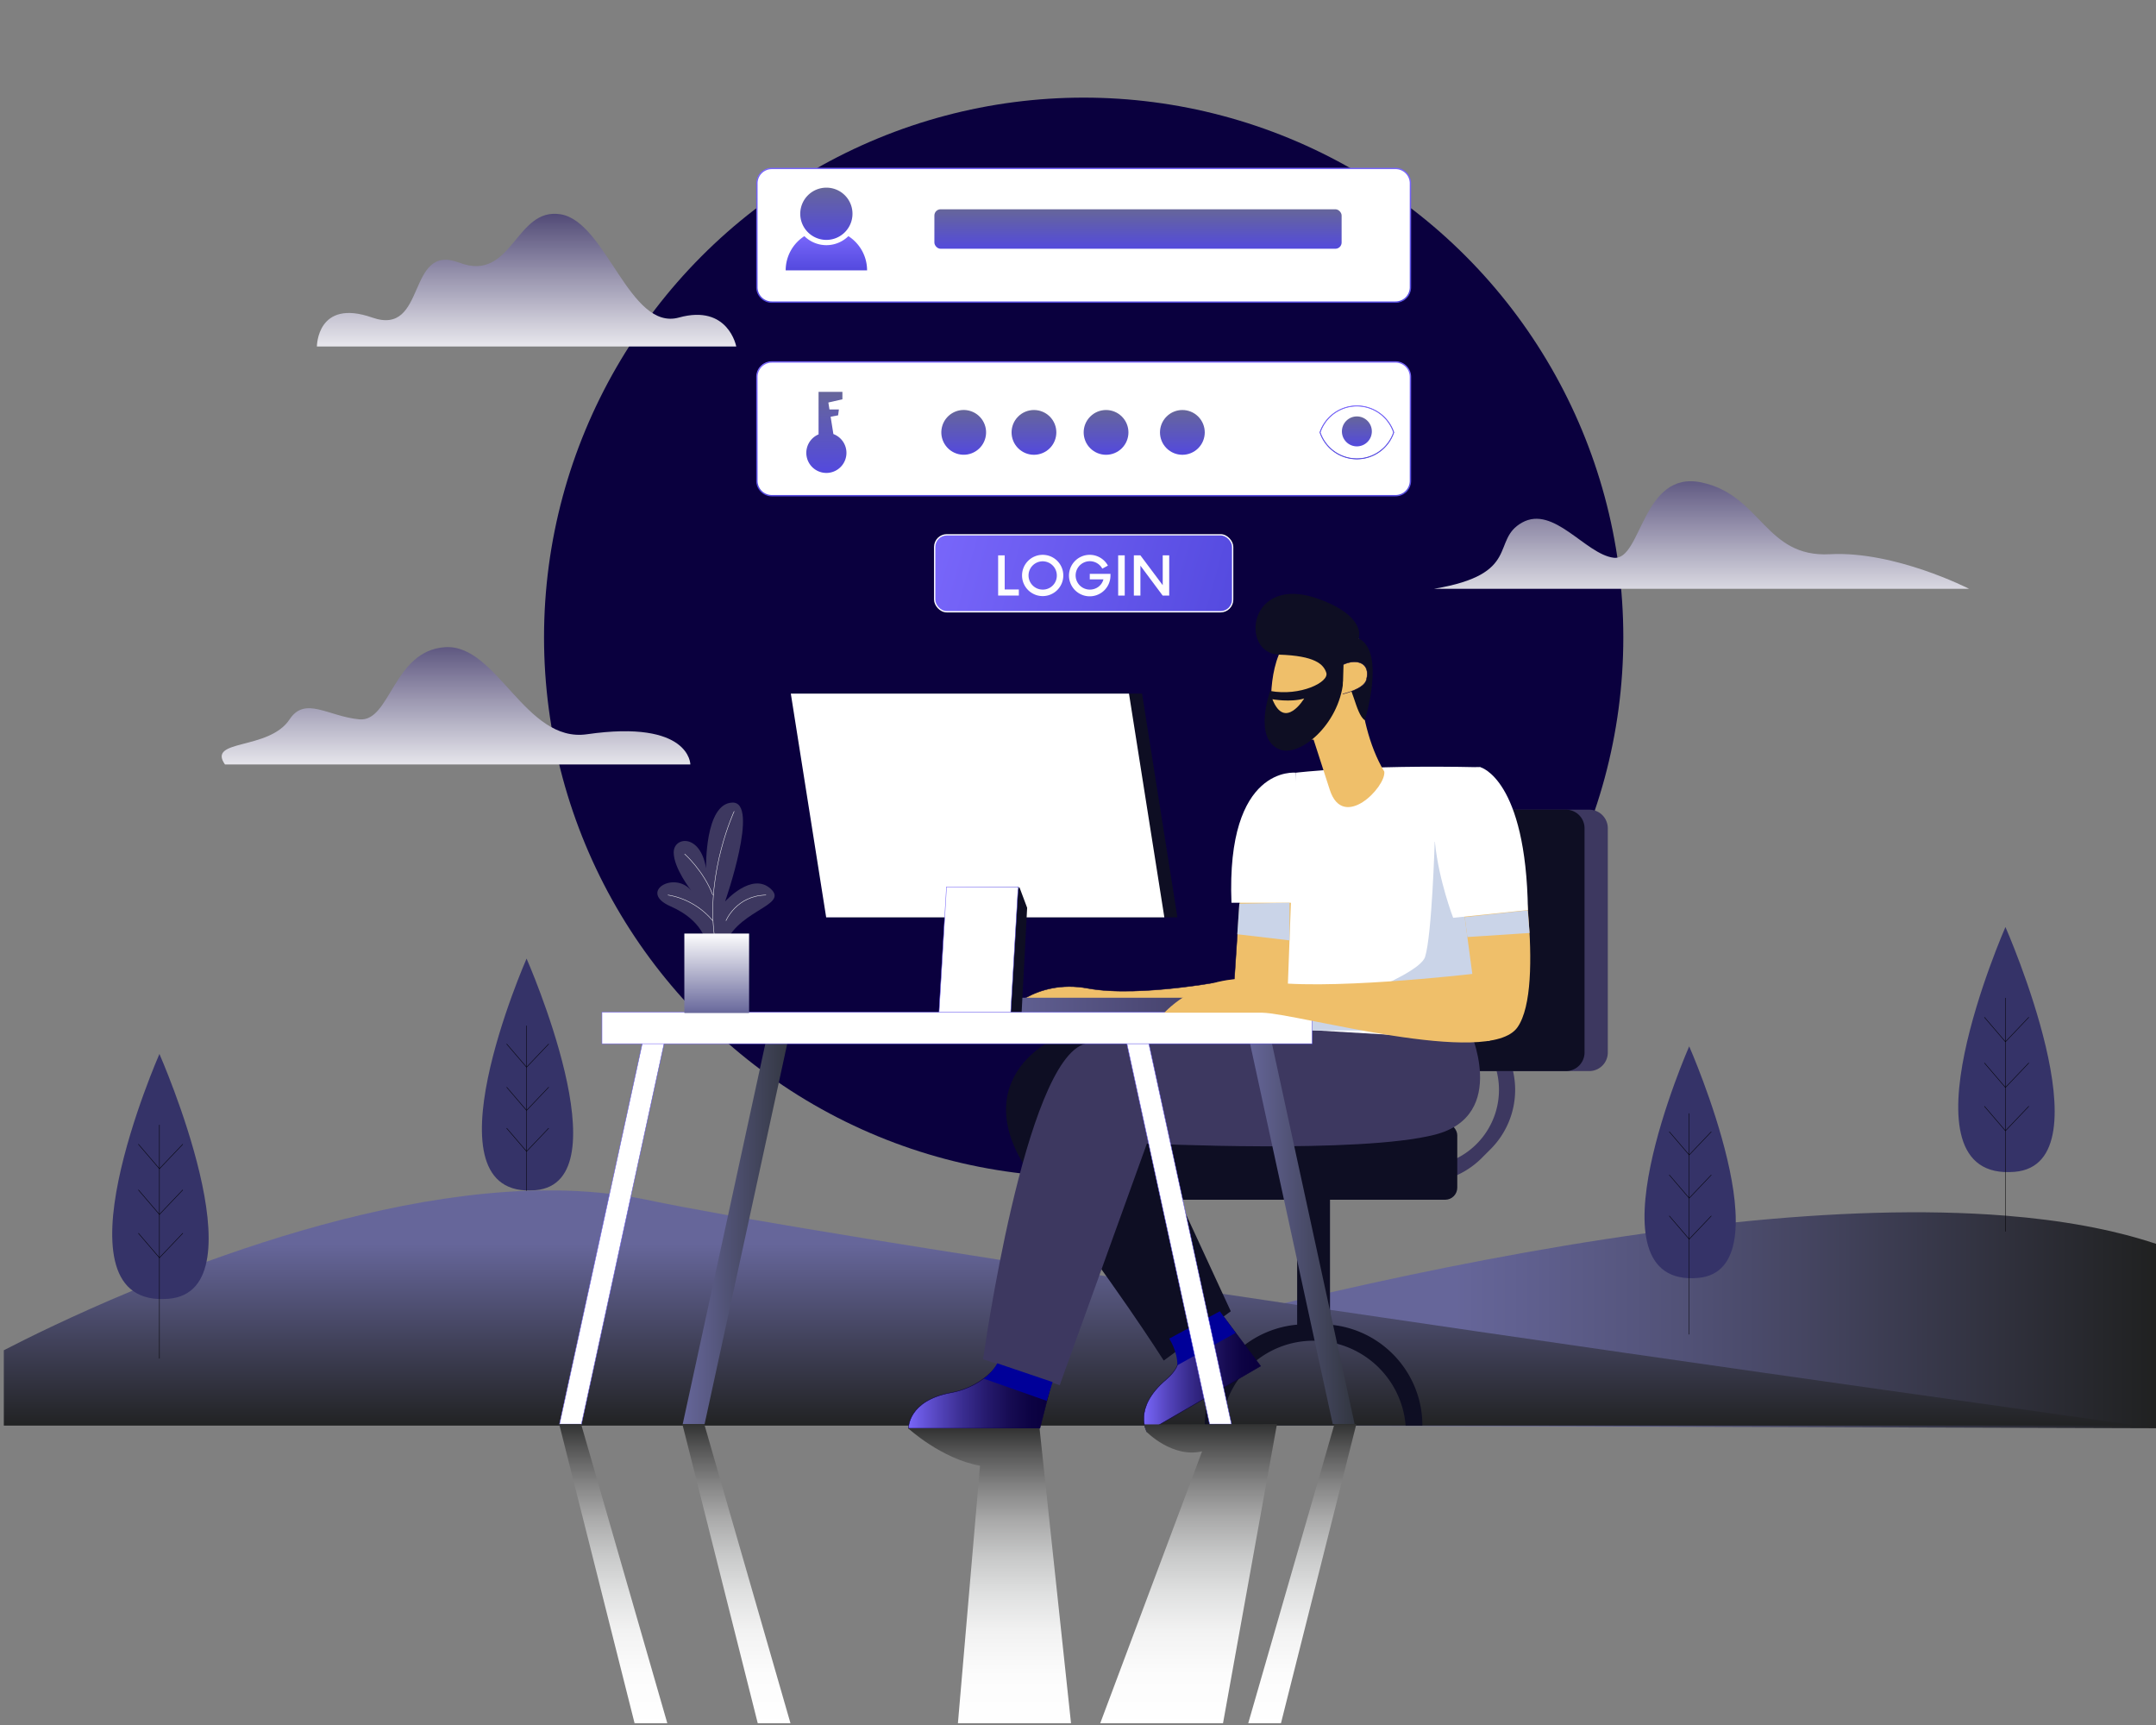 <svg xmlns="http://www.w3.org/2000/svg" xmlns:xlink="http://www.w3.org/1999/xlink" viewBox="0 0 5000 4000"><rect x="0" y="0" width="5000" height="4000" fill="#808080" stroke="none"/><defs><style>.cls-1{isolation:isolate;}.cls-2{fill:#0a003e;}.cls-3{fill:#353368;}.cls-13,.cls-25,.cls-4{fill:none;}.cls-4{stroke:#000;}.cls-10,.cls-11,.cls-25,.cls-31,.cls-4,.cls-9{stroke-miterlimit:10;}.cls-5{fill:url(#linear-gradient);}.cls-6{fill:url(#linear-gradient-2);}.cls-7{fill:#3d3860;}.cls-8{fill:#0e0e23;}.cls-10,.cls-11,.cls-9{stroke:#0a003e;}.cls-9{fill:url(#linear-gradient-3);}.cls-10{fill:url(#linear-gradient-4);}.cls-11,.cls-21{fill:#efbf6a;}.cls-12{fill:#fff;}.cls-14{fill:url(#linear-gradient-5);}.cls-15{fill:#009;}.cls-15,.cls-22{mix-blend-mode:multiply;}.cls-16{fill:url(#linear-gradient-6);}.cls-17{fill:url(#linear-gradient-7);}.cls-18{fill:url(#linear-gradient-8);}.cls-19{fill:url(#linear-gradient-9);}.cls-20{fill:url(#linear-gradient-10);}.cls-22{fill:#cad4e8;}.cls-23{fill:url(#linear-gradient-11);}.cls-24{fill:url(#linear-gradient-12);}.cls-25{stroke:#fefefe;}.cls-26{fill:url(#linear-gradient-13);}.cls-27{fill:url(#linear-gradient-14);}.cls-28{fill:url(#linear-gradient-15);}.cls-29{fill:url(#linear-gradient-16);}.cls-30{fill:url(#linear-gradient-17);}.cls-31{stroke:#fff;stroke-width:3px;fill:url(#linear-gradient-18);}.cls-32{fill:url(#linear-gradient-19);}.cls-33{fill:url(#linear-gradient-20);}.cls-34{fill:url(#linear-gradient-21);}.cls-35{fill:url(#linear-gradient-22);}.cls-36{fill:url(#linear-gradient-23);}.cls-37{fill:url(#linear-gradient-24);}.cls-38{fill:url(#linear-gradient-25);}.cls-39{fill:url(#linear-gradient-26);}.cls-40{fill:url(#linear-gradient-27);}.cls-41{fill:url(#linear-gradient-28);}.cls-42{fill:url(#linear-gradient-29);}.cls-43{fill:#fefefe;}.cls-44{fill:url(#linear-gradient-30);}.cls-45{fill:url(#linear-gradient-31);}.cls-46{fill:url(#linear-gradient-32);}.cls-47{fill:url(#linear-gradient-33);}.cls-48{fill:url(#linear-gradient-34);}</style><linearGradient id="linear-gradient" x1="1987.91" y1="3061.45" x2="5000" y2="3061.45" gradientUnits="userSpaceOnUse"><stop offset="0.46" stop-color="#66669a"/><stop offset="0.64" stop-color="#515176"/><stop offset="1" stop-color="#202121"/></linearGradient><linearGradient id="linear-gradient-2" x1="2483.66" y1="2741.43" x2="2483.66" y2="3314.78" gradientUnits="userSpaceOnUse"><stop offset="0.25" stop-color="#66669a"/><stop offset="1" stop-color="#202121"/></linearGradient><linearGradient id="linear-gradient-3" x1="2106.92" y1="3231.08" x2="2440.16" y2="3231.08" gradientUnits="userSpaceOnUse"><stop offset="0" stop-color="#7866fa"/><stop offset="0" stop-color="#7866f9"/><stop offset="0.19" stop-color="#5747c1"/><stop offset="0.37" stop-color="#3b2e92"/><stop offset="0.54" stop-color="#261a6e"/><stop offset="0.7" stop-color="#170c53"/><stop offset="0.84" stop-color="#0d0344"/><stop offset="0.95" stop-color="#0a003e"/></linearGradient><linearGradient id="linear-gradient-4" x1="2652.59" y1="3180.09" x2="2923.57" y2="3180.09" xlink:href="#linear-gradient-3"/><linearGradient id="linear-gradient-5" x1="1583.27" y1="2842.19" x2="1833.99" y2="2842.19" gradientUnits="userSpaceOnUse"><stop offset="0" stop-color="#66669a"/><stop offset="1" stop-color="#323640"/></linearGradient><linearGradient id="linear-gradient-6" x1="1296.98" y1="2842.19" x2="1549.02" y2="2842.19" gradientUnits="userSpaceOnUse"><stop offset="0" stop-color="#7866fa"/><stop offset="1" stop-color="#5349de"/></linearGradient><linearGradient id="linear-gradient-7" x1="2604.53" y1="2842.19" x2="2856.58" y2="2842.19" xlink:href="#linear-gradient-6"/><linearGradient id="linear-gradient-8" x1="2890.82" y1="2842.19" x2="3141.54" y2="2842.19" xlink:href="#linear-gradient-5"/><linearGradient id="linear-gradient-9" x1="2267.13" y1="2330.98" x2="2890.83" y2="2330.98" gradientUnits="userSpaceOnUse"><stop offset="0" stop-color="#66669a"/><stop offset="1" stop-color="#3d3860"/></linearGradient><linearGradient id="linear-gradient-10" x1="2177.11" y1="2202.44" x2="2361.87" y2="2202.44" xlink:href="#linear-gradient-6"/><linearGradient id="linear-gradient-11" x1="1395.49" y1="2383.71" x2="3043.69" y2="2383.71" xlink:href="#linear-gradient-6"/><linearGradient id="linear-gradient-12" x1="1662.13" y1="2163.34" x2="1662.13" y2="2351" gradientUnits="userSpaceOnUse"><stop offset="0" stop-color="#fefefe"/><stop offset="1" stop-color="#66669a"/></linearGradient><linearGradient id="linear-gradient-13" x1="1221.18" y1="847.65" x2="1221.18" y2="439.52" gradientUnits="userSpaceOnUse"><stop offset="0" stop-color="#fefefe"/><stop offset="1" stop-color="#362e61"/></linearGradient><linearGradient id="linear-gradient-14" x1="1057.54" y1="1419.46" x2="1057.54" y2="1820.46" gradientUnits="userSpaceOnUse"><stop offset="0" stop-color="#362e61"/><stop offset="1" stop-color="#fefefe"/></linearGradient><linearGradient id="linear-gradient-15" x1="3946.15" y1="1026.93" x2="3946.15" y2="1441.27" xlink:href="#linear-gradient-14"/><linearGradient id="linear-gradient-16" x1="2513.16" y1="388.99" x2="2513.16" y2="702.18" xlink:href="#linear-gradient-6"/><linearGradient id="linear-gradient-17" x1="2513.16" y1="837.79" x2="2513.16" y2="1150.97" xlink:href="#linear-gradient-6"/><linearGradient id="linear-gradient-18" x1="2176.47" y1="1235.84" x2="2884.61" y2="1432.54" xlink:href="#linear-gradient-6"/><linearGradient id="linear-gradient-19" x1="1916.46" y1="435.16" x2="1916.46" y2="556.28" gradientUnits="userSpaceOnUse"><stop offset="0" stop-color="#66669a"/><stop offset="1" stop-color="#5349de"/></linearGradient><linearGradient id="linear-gradient-20" x1="1916.47" y1="547.57" x2="1916.47" y2="626.93" xlink:href="#linear-gradient-6"/><linearGradient id="linear-gradient-21" x1="1916.47" y1="908.68" x2="1916.47" y2="1096.64" xlink:href="#linear-gradient-19"/><linearGradient id="linear-gradient-22" x1="2235.03" y1="950.75" x2="2235.03" y2="1054.58" gradientTransform="translate(2697.36 -1402.94) rotate(76.72)" xlink:href="#linear-gradient-19"/><linearGradient id="linear-gradient-23" x1="2397.85" y1="950.75" x2="2397.85" y2="1054.58" gradientTransform="translate(1411.3 -1401.86) rotate(45)" xlink:href="#linear-gradient-19"/><linearGradient id="linear-gradient-24" x1="2565.07" y1="950.75" x2="2565.07" y2="1054.58" gradientTransform="translate(1460.28 -1520.11) rotate(45)" xlink:href="#linear-gradient-19"/><linearGradient id="linear-gradient-25" x1="2742.05" y1="950.75" x2="2742.05" y2="1054.58" gradientTransform="translate(1512.12 -1645.25) rotate(45)" xlink:href="#linear-gradient-19"/><linearGradient id="linear-gradient-26" x1="3146.74" y1="940.8" x2="3146.74" y2="1064.52" xlink:href="#linear-gradient-6"/><linearGradient id="linear-gradient-27" x1="3146.74" y1="940.26" x2="3146.74" y2="1065.06" xlink:href="#linear-gradient-6"/><linearGradient id="linear-gradient-28" x1="3146.74" y1="965.62" x2="3146.74" y2="1035.06" gradientTransform="translate(1629.01 -1932.09) rotate(45)" xlink:href="#linear-gradient-19"/><linearGradient id="linear-gradient-29" x1="2639.14" y1="485.28" x2="2639.14" y2="576.81" gradientUnits="userSpaceOnUse"><stop offset="0" stop-color="#66669a"/><stop offset="1" stop-color="#534adc"/></linearGradient><linearGradient id="linear-gradient-30" x1="2756.51" y1="3278.21" x2="2756.51" y2="4007.54" gradientUnits="userSpaceOnUse"><stop offset="0" stop-color="#202121"/><stop offset="0" stop-color="#222323"/><stop offset="0.11" stop-color="#565656"/><stop offset="0.22" stop-color="#838383"/><stop offset="0.33" stop-color="#a9a9a9"/><stop offset="0.45" stop-color="#c8c9c9"/><stop offset="0.57" stop-color="#e0e1e1"/><stop offset="0.69" stop-color="#f2f2f2"/><stop offset="0.83" stop-color="#fcfcfc"/><stop offset="1" stop-color="#fff"/></linearGradient><linearGradient id="linear-gradient-31" x1="1422.21" y1="3278.21" x2="1422.21" y2="4007.54" xlink:href="#linear-gradient-30"/><linearGradient id="linear-gradient-32" x1="1707.84" y1="3278.21" x2="1707.84" y2="4007.54" xlink:href="#linear-gradient-30"/><linearGradient id="linear-gradient-33" x1="2026.85" y1="3278.21" x2="2026.85" y2="4007.54" gradientTransform="matrix(-1, 0, 0, 1, 5047, 0)" xlink:href="#linear-gradient-30"/><linearGradient id="linear-gradient-34" x1="2294.97" y1="3288.3" x2="2294.97" y2="4007.37" xlink:href="#linear-gradient-30"/></defs><title>Artboard 2</title><g class="cls-1"><g id="Layer_1" data-name="Layer 1"><circle class="cls-2" cx="2513.16" cy="1477.88" r="1251.49"/><path class="cls-3" d="M1221.18,2222.86s-246.23,560.07,20.56,537C1449.86,2741.89,1221.18,2222.86,1221.18,2222.86Z"/><line class="cls-4" x1="1221.18" y1="2378.31" x2="1221.18" y2="2890.92"/><polyline class="cls-4" points="1174.93 2420.7 1221.18 2474.66 1272.57 2420.7"/><polyline class="cls-4" points="1174.93 2520.91 1221.18 2574.87 1272.57 2520.91"/><polyline class="cls-4" points="1174.93 2615.98 1221.18 2669.94 1272.57 2615.98"/><path class="cls-5" d="M5000,2884.21c-102.38-34.07-220.39-55-349.15-65.3-190.24-15.25-404-7.37-625.44,15.42q-39.39,4.05-79.1,8.72-14.42,1.69-28.89,3.48-10.4,1.28-20.81,2.58-40.12,5.07-80.43,10.68c-247.46,34.46-498.38,83.89-731.76,137.32l-8.75,2q-24.32,5.57-48.34,11.21-9.57,2.23-19.08,4.5-14.4,3.39-28.69,6.81-71.14,17-139.43,34.23l-.44.11-9.48,2.38q-13,3.3-25.86,6.57-19.51,5-38.73,9.93l-3.52.91-5.85,1.52q-47.1,12.21-92.31,24.29c-65,17.37-126.86,34.43-184.81,50.81q-47.22,13.38-90.9,26.07c-4.46,1.3-8.9,2.58-13.3,3.88-.87.24-1.74.5-2.6.75q-36.81,10.76-70.73,20.87c-59.54,17.74-112,33.87-156.26,47.7-100,31.28-157.43,50.82-157.43,50.82l120,.37,305.76,1,239.9.73h.57l32.7.1L2794,3305l38.87.12,128,.4,47.93.15,84.89.26,50.87.16L5000,3311.85Z"/><path class="cls-6" d="M8.86,3131c52.76-27.29,159.79-80.49,298.61-138.25q30.16-12.57,62.26-25.34c34.9-13.86,71.4-27.82,109.18-41.56,222.65-81,490.35-155.1,742.27-164.49,65.61-2.46,130.13-.52,192.51,6.84q24.87,2.9,49.27,7,18.24,3.08,36.21,6.82c49.78,10.41,113.76,22.51,189.34,36q23.7,4.22,48.9,8.61c157.87,27.52,358.47,60,582.13,94.86,74.4,11.59,151.36,23.45,230.14,35.48l16.2,2.48q84,12.79,170.37,25.83l52.49,7.9,46.88,7q71.55,10.73,143.93,21.49h0l28.69,4.27,23.21,3.43,52.48,7.78.48.07c922,136.41,1874.05,268.46,1874.05,268.46H8.86Z"/><path class="cls-7" d="M3160.88,2685.28l22.76-22.75A177.6,177.6,0,0,0,3434,2412.2l22.76-22.75a194.68,194.68,0,0,1,0,275.36l-20.47,20.47C3360.21,2761.32,3236.93,2761.32,3160.88,2685.28Z"/><rect class="cls-8" x="3008.25" y="2728.05" width="76.17" height="349.1"/><path class="cls-7" d="M3378.21,1877.51H3685.6a43.07,43.07,0,0,1,43.07,43.07v520a43.07,43.07,0,0,1-43.07,43.07H3335.14a0,0,0,0,1,0,0v-563.1A43.07,43.07,0,0,1,3378.21,1877.51Z"/><path class="cls-8" d="M3324.26,1877.51h307.39a43.07,43.07,0,0,1,43.07,43.07v520a43.07,43.07,0,0,1-43.07,43.07H3281.19a0,0,0,0,1,0,0v-563.1A43.07,43.07,0,0,1,3324.26,1877.51Z"/><path class="cls-8" d="M3298.64,3305.66h-38.81a214.19,214.19,0,0,0-213.5-196.77c-112.44,0-204.63,86.61-213.49,196.77H2794a234.8,234.8,0,0,1,234.85-234.85h34.91C3193.5,3070.81,3298.64,3176,3298.64,3305.66Z"/><rect class="cls-8" x="2713.1" y="2604.28" width="666.47" height="177.73" rx="28"/><path class="cls-9" d="M2440.16,3200.93,2411.6,3312H2106.93s-1.92-64,98.38-82.52c85.69-15.87,117.43-79.34,117.43-79.34Z"/><path class="cls-10" d="M2827.6,3039.89l96,127.8-263.7,152.61s-33.68-54.38,43.82-120.7c66.22-56.65,4.21-94.1,4.21-94.1Z"/><path class="cls-8" d="M2508.4,2390.05c-85.69,6.35-279.29,130.12-104.73,352.28s295.15,412.58,295.15,412.58l155.51-114.25L2603.61,2498l170.47-74.81Z"/><path class="cls-7" d="M2279.89,3151.74s96.57-695,237.12-731.54,889.54-36.49,889.54-36.49,95.21,203.11-79.35,247.54-667.37,20.41-667.37,20.41L2457.62,3212Z"/><path class="cls-11" d="M2329.08,2352.06s70.11-83.27,193.6-60.3,340-21.28,340-21.28l20.11-307.29h135s0,333.13-60.31,419.29-342.82-35.77-415.74-36.77Z"/><path class="cls-12" d="M2855.91,2093.32h161.86l-12.69-301.5S2843.22,1772.77,2855.91,2093.32Z"/><path class="cls-13" d="M3000,1792.67c1.84,0,3.22.07,4.05.13l12.61,299.45H2856.94c-2.65-68.68,2.63-127,15.68-173.29,10.65-37.79,26.51-67.83,47.14-89.3,32.09-33.39,66.81-37,80.24-37m0-1.07c-27.32,0-155.43,15.2-144.09,301.72h161.86l-12.69-301.5a47.27,47.27,0,0,0-5.08-.22Z"/><path class="cls-12" d="M3005.08,1791.82s152.33-19,428.44-12.7l21.25,634.14-471.91-28Z"/><path class="cls-13" d="M3322.87,1778.89c35.7,0,72.58.43,109.62,1.27l21.18,632L2984,2384.29l22.14-591.52c11.06-1.31,122.91-13.88,316.75-13.88h0m0-1.06c-205.84,0-317.77,14-317.77,14l-22.22,593.47,471.91,28-21.25-634.14q-59.17-1.36-110.67-1.29Z"/><polygon class="cls-14" points="1634.05 3302.26 1583.27 3302.26 1783.21 2382.12 1833.99 2382.12 1634.05 3302.26"/><path class="cls-15" d="M2730.55,3165.78l135.15-75.16-36.76-50-117.43,63.47S2730.55,3132.22,2730.55,3165.78Z"/><polygon class="cls-12" points="1348.42 3302.26 1297.64 3302.26 1497.58 2382.12 1548.36 2382.12 1348.42 3302.26"/><path class="cls-16" d="M1348.85,3302.79H1297l.14-.64,200-920.56H1549l-.14.64Zm-50.55-1.06H1348l199.71-919.08H1498Z"/><polygon class="cls-12" points="2805.14 3302.26 2855.91 3302.26 2655.97 2382.12 2605.19 2382.12 2805.14 3302.26"/><path class="cls-17" d="M2856.58,3302.79h-51.87l-.1-.42-200.08-920.78h51.87l.09.42Zm-51-1.06h49.68l-199.71-919.08h-49.69Z"/><polygon class="cls-18" points="3090.77 3302.26 3141.55 3302.26 2941.6 2382.12 2890.82 2382.12 3090.77 3302.26"/><polygon class="cls-19" points="2267.13 2348.32 2831.78 2348.32 2890.83 2313.65 2326.18 2313.65 2267.13 2348.32"/><polygon class="cls-8" points="2730.55 2127.22 1946.28 2127.22 1864.27 1608.41 2648.54 1608.41 2730.55 2127.22"/><polygon class="cls-12" points="2700.27 2127.22 1916 2127.22 1833.99 1608.41 2618.26 1608.41 2700.27 2127.22"/><path class="cls-13" d="M2700.9,2127.75H1915.55l-.08-.45-82.1-519.42h785.35l.07.45Zm-784.44-1.06h783.19l-81.84-517.75h-783.2Z"/><polygon class="cls-8" points="2202.98 2348.31 2369.23 2348.31 2382.07 2105.01 2363.9 2056.56 2202.98 2348.31"/><polygon class="cls-12" points="2177.68 2348.31 2343.92 2348.31 2361.31 2056.56 2195.06 2056.56 2177.68 2348.31"/><path class="cls-20" d="M2344.43,2348.85H2177.11l0-.57L2194.56,2056h167.31l0,.57Zm-166.19-1.07h165.18l17.32-290.68H2195.56Z"/><path class="cls-21" d="M3150.84,1480.38s-14.77,184.85,59.5,308.89c4.32,35.24-95.31,138.79-126.49,42l-37.47-116.11s-80.6-3.16-92.16-25.34c-7.16-13.73-17.77-134.31,24.7-196.4C3005,1455.3,3054.53,1466.4,3150.84,1480.38Z"/><path class="cls-8" d="M2945.76,1602.24s-40.32,109.33,21.09,135.29c46.08,19.47,138.07-55.53,148.36-157.17,21.49-1.64,27.22,74.38,50.05,89.85,0,0,49.19-158.64-14.42-189.83,0,0,19.79-49.42-89.73-90.44-168-62.92-186.34,125.33-95.21,128.07,83.52,2.5,103.5,22.19,109.93,41.92C3083,1581.89,3015.17,1615,2945.76,1602.24Z"/><path class="cls-21" d="M2950.82,1621.41s42,7.87,73.71-1.74C3024.53,1619.67,2979.8,1694.6,2950.82,1621.41Z"/><path class="cls-22" d="M3327.2,1952.09s-6.34,215.81-22.21,266.59-295.15,142.09-295.15,142.09v28.68l409.4.6s73-266.58,44.43-345.93S3327.2,1952.09,3327.2,1952.09Z"/><path class="cls-11" d="M3113.8,1609.28s49.6-11,55.13-33c10.49-41.8-25.3-48.51-53.14-35.58"/><rect class="cls-12" x="1396.02" y="2347.21" width="1647.14" height="72.99"/><path class="cls-23" d="M3043.69,2420.74H1395.49v-74.06h1648.2Zm-1647.13-1.07H3042.63v-71.93H1396.56Z"/><path class="cls-21" d="M2700.27,2348.31s89-99.48,225.46-74.09,488.75-15.87,488.75-15.87l-44.43-330.07h149.16s66.65,358.63,0,453.84-511.65-32.7-592.23-33.81Z"/><path class="cls-12" d="M3433.52,1779.12s105.54,27.51,109.9,331.12l-173.37,18S3236.76,1782.3,3433.52,1779.12Z"/><path class="cls-13" d="M3433.38,1780.19c2,.6,27.1,8.83,52.54,51.19,15.58,25.93,28.18,59.33,37.45,99.28,11.55,49.76,17.93,109.85,19,178.62l-171.58,17.8a823.22,823.22,0,0,1-33.52-118.63c-7.55-38-11-72.08-10.12-101.38,1-36.53,8.69-65.62,22.76-86.47,17.65-26.17,45.75-39.76,83.5-40.41m.14-1.07c-196.76,3.18-63.47,349.11-63.47,349.11l173.37-18c-4.36-303.61-109.9-331.12-109.9-331.12Z"/><polygon class="cls-22" points="3402.97 2172.81 3547.18 2163.41 3543.01 2110.77 3397.03 2126.64 3402.97 2172.81"/><polygon class="cls-22" points="2874.14 2095.55 2869.51 2166.36 2990.52 2180.59 2990.52 2093.32 2874.14 2095.55"/><path class="cls-15" d="M2281,3196.72l146.44,51.64,13.69-43.55-128.4-43.55S2300.07,3185.43,2281,3196.72Z"/><path class="cls-3" d="M369.73,2444s-260.26,592,21.73,567.63C611.45,2992.63,369.73,2444,369.73,2444Z"/><line class="cls-4" x1="369.73" y1="2608.32" x2="369.73" y2="3150.15"/><polyline class="cls-4" points="320.85 2653.13 369.73 2710.17 424.05 2653.13"/><polyline class="cls-4" points="320.85 2759.05 369.73 2816.09 424.05 2759.05"/><polyline class="cls-4" points="320.85 2859.54 369.73 2916.58 424.05 2859.54"/><path class="cls-3" d="M3917.42,2426.3s-246.23,560.07,20.55,537C4146.1,2945.33,3917.42,2426.3,3917.42,2426.3Z"/><line class="cls-4" x1="3917.42" y1="2581.75" x2="3917.42" y2="3094.36"/><polyline class="cls-4" points="3871.17 2624.15 3917.42 2678.11 3968.81 2624.15"/><polyline class="cls-4" points="3871.17 2724.36 3917.42 2778.32 3968.81 2724.36"/><polyline class="cls-4" points="3871.17 2819.43 3917.42 2873.39 3968.81 2819.43"/><path class="cls-3" d="M4650.85,2149.62s-260.26,592,21.73,567.63C4892.57,2698.24,4650.85,2149.62,4650.85,2149.62Z"/><line class="cls-4" x1="4650.85" y1="2313.93" x2="4650.85" y2="2855.76"/><polyline class="cls-4" points="4601.97 2358.74 4650.85 2415.78 4705.17 2358.74"/><polyline class="cls-4" points="4601.97 2464.67 4650.85 2521.7 4705.17 2464.67"/><polyline class="cls-4" points="4601.97 2565.16 4650.85 2622.19 4705.17 2565.16"/><path class="cls-7" d="M1637.47,2186.34s-6-51.25-82.24-84.62,8.34-83.43,47.67-36.94c0,0-40.52-51.25-40.52-88.2s62-44.1,75.09,37c0,0-3.58-150.17,60.78-152.55s-16.69,229.4-16.69,229.4,62-69.7,106.07-29.18S1698.25,2111.26,1678,2203Z"/><rect class="cls-24" x="1587.05" y="2164.79" width="150.17" height="184.23"/><path class="cls-25" d="M1702.65,1881.24s-64.36,138.47-46.48,284.55"/><path class="cls-25" d="M1587.64,1980.16s44.38,39.33,65.39,95.34"/><path class="cls-25" d="M1683.58,2135.09s23.84-58.4,93-59.59"/><path class="cls-25" d="M1548.91,2075.5s59.27,6,104.12,59.59"/><path class="cls-26" d="M734.92,803.46h972.52s-18.42-98.89-133-67.13-168.27-221.68-274-239.36S1188.76,656.11,1065,609,991.34,781.19,863.13,736.33,734.92,803.46,734.92,803.46Z"/><path class="cls-27" d="M521.69,1772.61H1601s0-104.53-239.84-70c-143.29,20.65-208.29-209.75-329-201.89s-126.7,173.91-198.66,167.33-125.89-54.55-161.89,0C623.62,1740.75,479.72,1712.83,521.69,1772.61Z"/><path class="cls-28" d="M3325.93,1365.27H4566.38s-172.13-88.29-322.73-80.13-158.76-136.92-297.5-166.39-138.73,182.71-204,174.55S3603.4,1170.89,3530,1211.69,3530,1331.14,3325.93,1365.27Z"/><rect class="cls-12" x="1755.36" y="390.59" width="1515.6" height="309.99" rx="32.42"/><path class="cls-29" d="M3236.4,702.18H1789.91A36.2,36.2,0,0,1,1753.76,666V425.15A36.2,36.2,0,0,1,1789.91,389H3236.4a36.2,36.2,0,0,1,36.16,36.16V666A36.2,36.2,0,0,1,3236.4,702.18Zm-1446.49-310a33,33,0,0,0-33,33V666a33,33,0,0,0,33,33H3236.4a33,33,0,0,0,33-33V425.15a33,33,0,0,0-33-33Z"/><rect class="cls-12" x="1755.36" y="839.38" width="1515.6" height="309.99" rx="32.42"/><path class="cls-30" d="M3236.4,1151H1789.91a36.2,36.2,0,0,1-36.15-36.16V873.94a36.19,36.19,0,0,1,36.15-36.15H3236.4a36.19,36.19,0,0,1,36.16,36.15v240.87A36.2,36.2,0,0,1,3236.4,1151ZM1789.91,841a33,33,0,0,0-33,33v240.87a33,33,0,0,0,33,33H3236.4a33,33,0,0,0,33-33V873.94a33,33,0,0,0-33-33Z"/><rect class="cls-31" x="2167.63" y="1240.12" width="691.05" height="178.48" rx="28.12"/><path class="cls-32" d="M1977,495.73a60.56,60.56,0,1,1-60.55-60.57A60.38,60.38,0,0,1,1977,495.73Z"/><path class="cls-33" d="M2010.84,626.93H1822.09a94.22,94.22,0,0,1,43.33-79.36,72.74,72.74,0,0,0,102.09,0A94.25,94.25,0,0,1,2010.84,626.93Z"/><path class="cls-34" d="M1932.71,1006.51l-6.4-40.15,17.35-3.28,1.81-13.6h-21.85l-2.57-16.11,32.58-7.47V908.68h-55.3v98.58a46.54,46.54,0,1,0,34.38-.75Z"/><circle class="cls-35" cx="2235.03" cy="1002.66" r="51.91" transform="translate(745.68 2947.53) rotate(-76.72)"/><circle class="cls-36" cx="2397.85" cy="1002.66" r="51.91" transform="translate(-6.67 1989.21) rotate(-45)"/><circle class="cls-37" cx="2565.07" cy="1002.66" r="51.91" transform="translate(42.3 2107.45) rotate(-45)"/><circle class="cls-38" cx="2742.05" cy="1002.66" r="51.91" transform="translate(94.14 2232.6) rotate(-45)"/><path class="cls-39" d="M3146.74,1064.52a90.59,90.59,0,0,1-85.93-61.69l-.06-.17.06-.17a90.69,90.69,0,0,1,171.86,0l.06.17-.06.17A90.58,90.58,0,0,1,3146.74,1064.52Zm-84.86-61.86a89.63,89.63,0,0,0,169.73,0,89.63,89.63,0,0,0-169.73,0Z"/><path class="cls-40" d="M3146.74,1065.06a91.12,91.12,0,0,1-86.43-62.06l-.12-.34.12-.34a91.22,91.22,0,0,1,172.87,0l.11.34-.11.34A91.13,91.13,0,0,1,3146.74,1065.06Zm-84.3-62.4a89.1,89.1,0,0,0,168.6,0,89.1,89.1,0,0,0-168.6,0Z"/><circle class="cls-41" cx="3146.74" cy="1000.34" r="34.72" transform="translate(214.31 2518.07) rotate(-45)"/><rect class="cls-42" x="2166.93" y="485.28" width="944.42" height="91.53" rx="14.42"/><path class="cls-43" d="M2362.78,1366.87V1381h-48V1287.8H2330v79.07Z"/><path class="cls-43" d="M2370.23,1334.4a47.85,47.85,0,1,1,47.85,47.85A47.88,47.88,0,0,1,2370.23,1334.4Zm80.63,0a32.78,32.78,0,1,0-32.78,32.78A32.3,32.3,0,0,0,2450.86,1334.4Z"/><path class="cls-43" d="M2575.3,1330.67v3.73a48.1,48.1,0,1,1-5.9-22.83l-13.05,7a32.91,32.91,0,1,0-28.9,48.62c15.23,0,27.81-9.79,31.54-23.77H2527.3v-12.74Z"/><path class="cls-43" d="M2593.16,1287.8h15.23V1381h-15.23Z"/><path class="cls-43" d="M2711.54,1287.8V1381h-15.22l-51.58-69.29V1381h-15.22V1287.8h15.22l51.73,69.13V1287.8Z"/><path class="cls-44" d="M2659.08,3320.3s59.82,61.45,128.73,45.12l-236.23,630.51h284.73l125.13-693.67-308.37.75Z"/><polygon class="cls-45" points="1296.85 3302.26 1471.67 3995.93 1547.57 3995.93 1347.63 3302.26 1296.85 3302.26"/><polygon class="cls-46" points="1582.48 3302.26 1757.3 3995.93 1833.2 3995.93 1633.26 3302.26 1582.48 3302.26"/><polygon class="cls-47" points="3145.51 3302.26 2970.68 3995.93 2894.79 3995.93 3094.73 3302.26 3145.51 3302.26"/><path class="cls-48" d="M2106.13,3312s76.4,70.5,166.62,86.82l-51.23,597.1H2483.8l-73-683.92Z"/></g></g></svg>